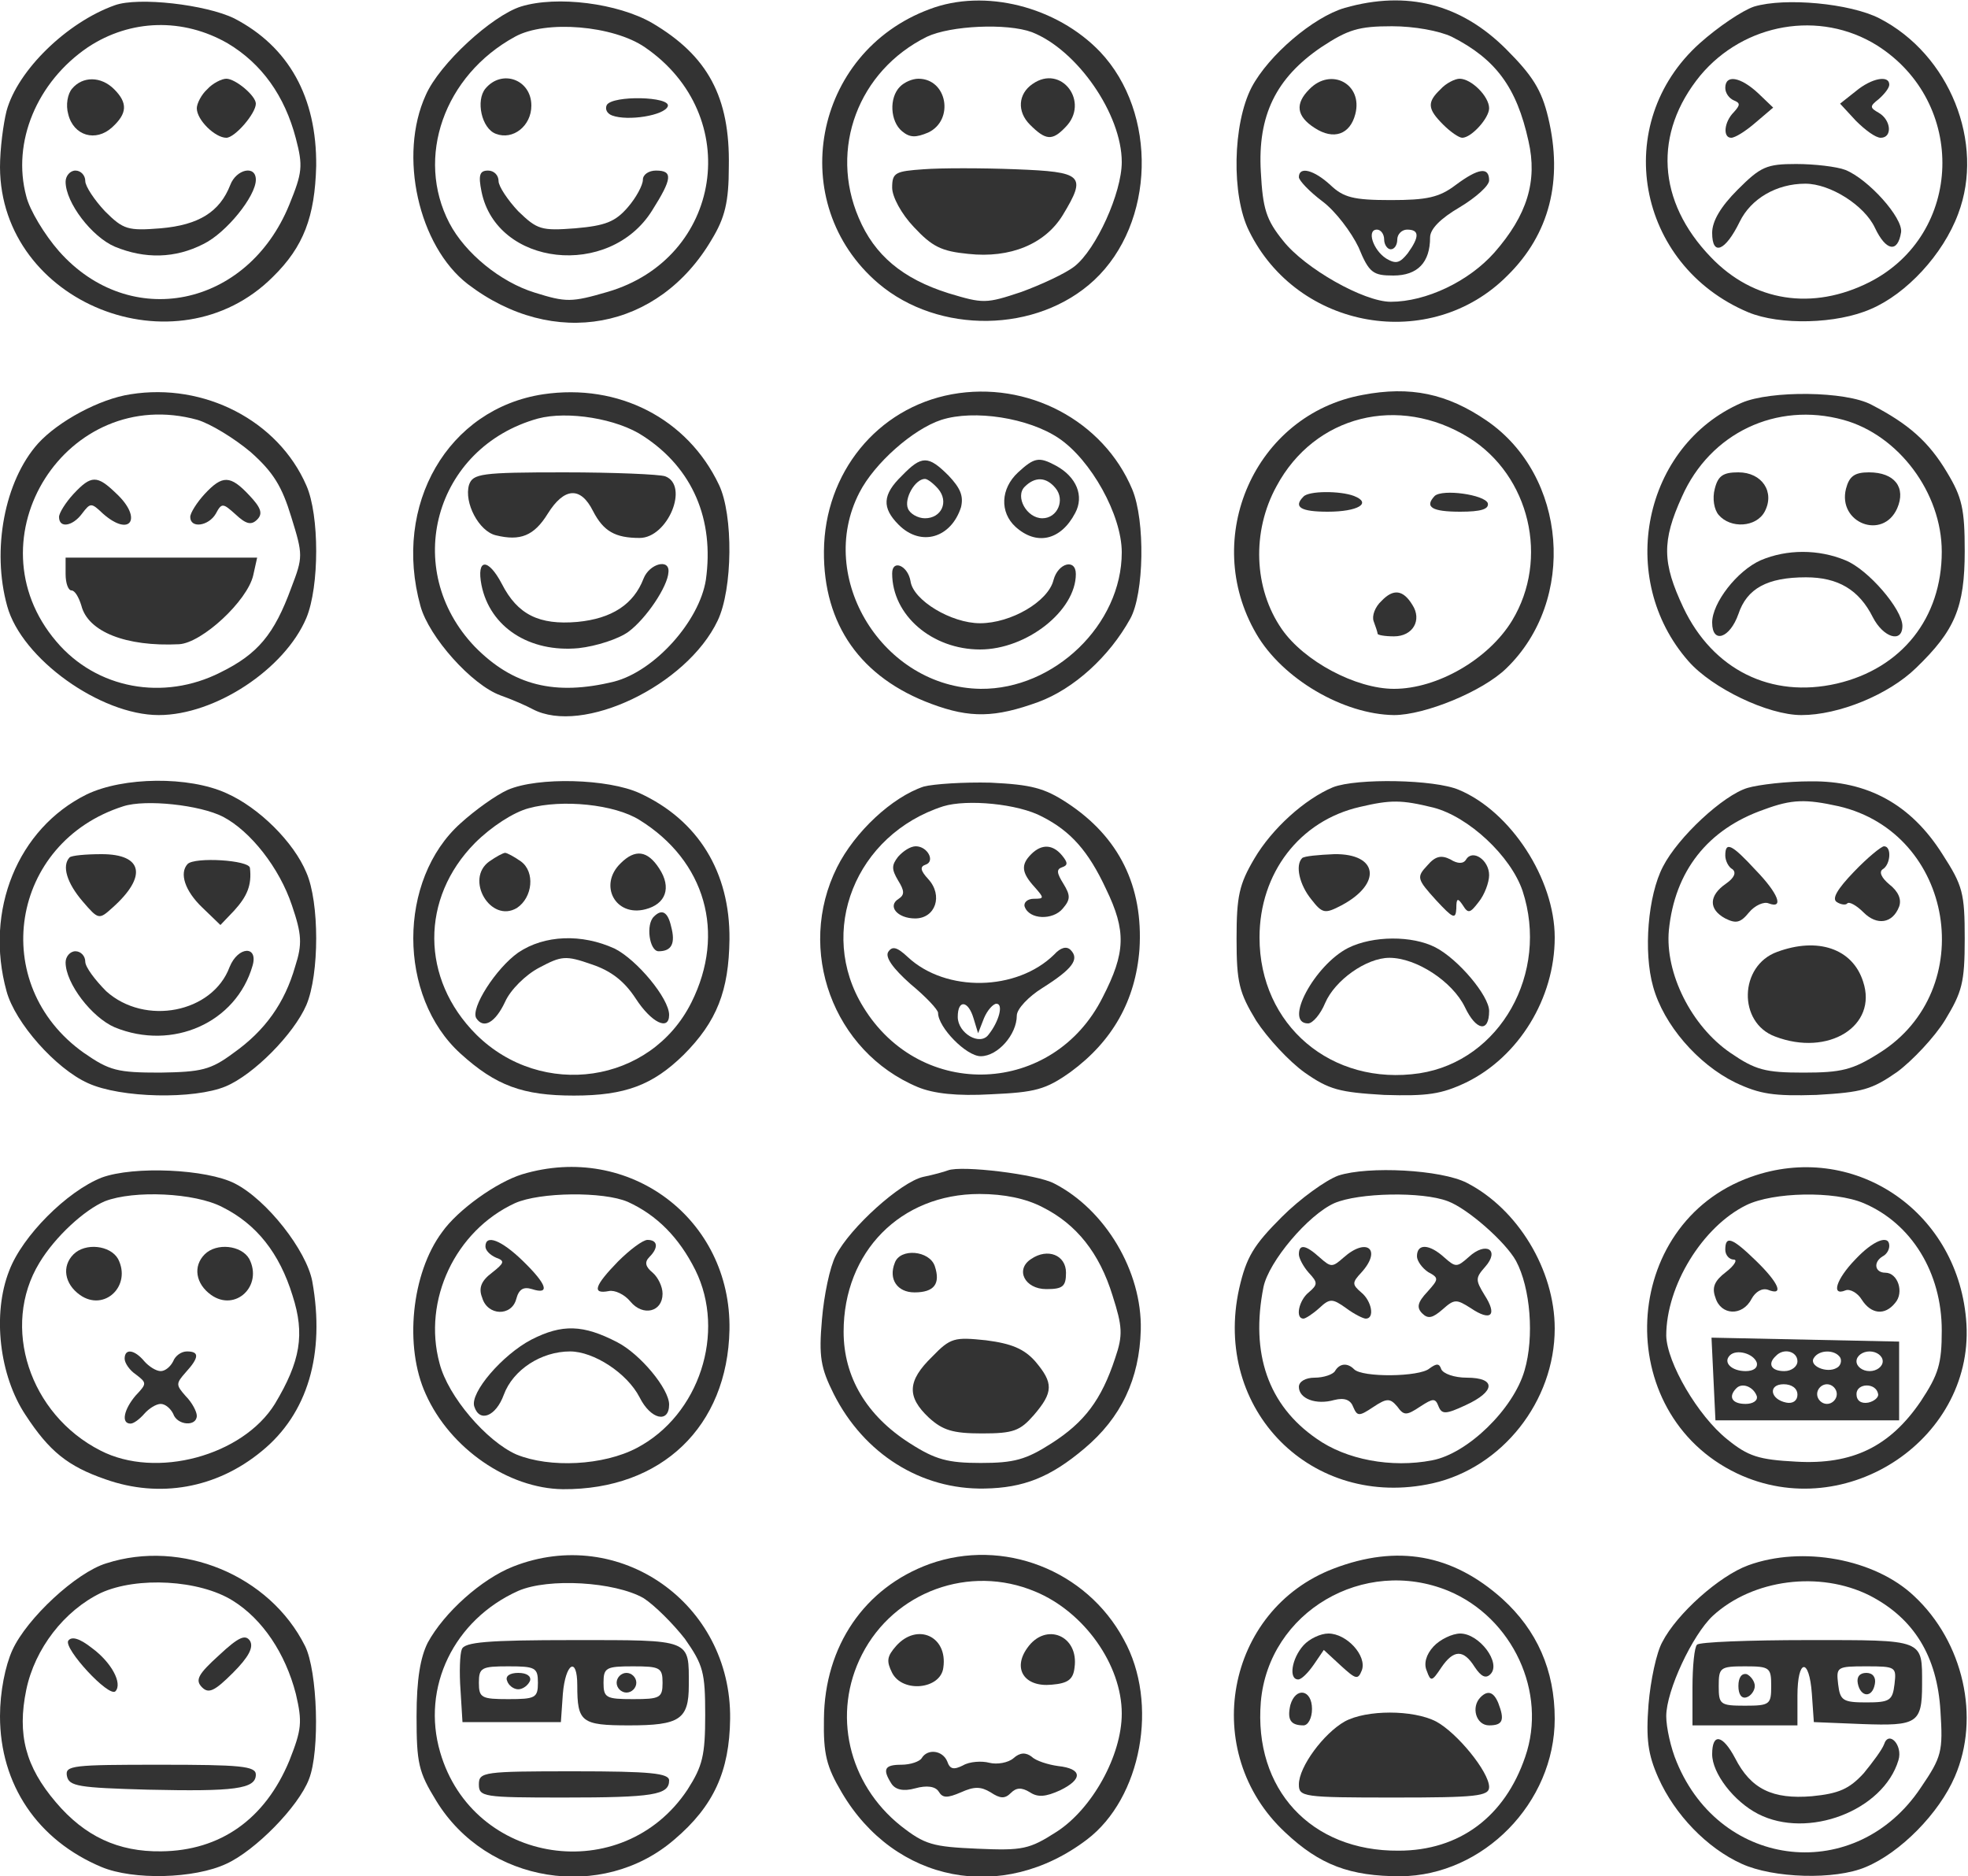 <?xml version="1.0" encoding="UTF-8" standalone="no"?>
<!--?xml version="1.0" standalone="no"?-->

<svg
   xmlns:dc="http://purl.org/dc/elements/1.1/"
   xmlns:cc="http://creativecommons.org/ns#"
   xmlns:rdf="http://www.w3.org/1999/02/22-rdf-syntax-ns#"
   xmlns:svg="http://www.w3.org/2000/svg"
   xmlns="http://www.w3.org/2000/svg"
   xmlns:sodipodi="http://sodipodi.sourceforge.net/DTD/sodipodi-0.dtd"
   xmlns:inkscape="http://www.inkscape.org/namespaces/inkscape"
   version="1.0"
   width="300pt"
   height="286pt"
   viewBox="0 0 300 286"
   preserveAspectRatio="xMidYMid meet"
   id="svg2"
   inkscape:version="0.91 r13725"
   sodipodi:docname="smilies.svg">
    <defs
     id="defs155" />
  <g
     transform="translate(0 286) scale(0.1,-0.1)"
     fill="#333333"
     stroke="none"
     id="g4">
    <path
       class="node"
       id="node1"
       d="M175 2852 c-73 -26 -148 -99 -165 -161 -5 -20 -10 -58 -10 -86 1 -207 269 -314 416 -167 47 46 64 92 66 169 1 105 -42 182 -125 225 -43 21 -146 33 -182 20z m172 -58 c52 -31 87 -80 104 -145 11 -42 10 -52 -10 -101 -64 -157 -243 -193 -351 -71 -22 25 -45 63 -50 84 -22 82 16 174 94 227 65 43 145 45 213 6z" />
    <path
       class="node"
       id="node2"
       d="M110 2725 c-7 -8 -10 -25 -6 -39 8 -33 42 -43 67 -20 23 21 24 37 3 58 -20 20 -48 20 -64 1z" />
    <path
       class="node"
       id="node3"
       d="M316 2724 c-9 -8 -16 -22 -16 -29 0 -18 28 -45 45 -45 13 0 45 37 45 52 0 12 -31 38 -45 38 -7 0 -21 -7 -29 -16z" />
    <path
       class="node"
       id="node4"
       d="M100 2583 c0 -32 40 -84 75 -99 46 -19 92 -18 135 4 35 17 80 73 80 98 0 23 -30 16 -39 -8 -16 -41 -48 -61 -106 -66 -50 -4 -57 -2 -85 26 -16 17 -30 38 -30 46 0 9 -7 16 -15 16 -8 0 -15 -8 -15 -17z" />
    <path
       class="node"
       id="node5"
       d="M794 2850 c-44 -14 -124 -87 -145 -135 -42 -92 -11 -230 64 -288 131 -100 291 -70 372 68 20 33 26 57 26 111 2 106 -32 169 -117 219 -52 30 -145 42 -200 25z m189 -62 c152 -104 118 -322 -57 -373 -55 -16 -63 -16 -111 -1 -52 16 -106 60 -130 106 -52 100 -8 225 100 284 47 26 150 17 198 -16z" />
    <path
       class="node"
       id="node6"
       d="M740 2725 c-15 -18 -6 -61 16 -69 26 -10 54 12 54 43 0 40 -45 56 -70 26z" />
    <path
       class="node"
       id="node7"
       d="M925 2700 c-3 -6 0 -13 8 -16 24 -9 80 0 85 14 5 15 -84 17 -93 2z" />
    <path
       class="node"
       id="node8"
       d="M734 2568 c23 -114 195 -133 260 -29 31 49 32 61 6 61 -11 0 -20 -6 -20 -14 0 -8 -10 -27 -23 -42 -19 -22 -34 -28 -80 -32 -52 -4 -58 -2 -87 26 -16 17 -30 38 -30 46 0 9 -7 16 -16 16 -13 0 -15 -7 -10 -32z" />
    <path
       class="node"
       id="node9"
       d="M1417 2846 c-178 -66 -221 -296 -78 -418 92 -78 242 -76 329 5 93 87 97 255 9 348 -66 69 -176 97 -260 65z m156 -35 c69 -27 137 -125 137 -198 0 -47 -39 -133 -72 -159 -14 -11 -51 -28 -81 -39 -54 -18 -58 -18 -111 -2 -70 22 -113 58 -137 115 -45 105 -1 224 104 276 36 17 122 21 160 7z" />
    <path
       class="node"
       id="node10"
       d="M1372 2728 c-17 -17 -15 -53 3 -68 12 -10 21 -10 40 -2 40 19 29 82 -15 82 -9 0 -21 -5 -28 -12z" />
    <path
       class="node"
       id="node11"
       d="M1574 2732 c-22 -15 -24 -42 -4 -62 24 -24 34 -25 54 -4 38 38 -6 97 -50 66z" />
    <path
       class="node"
       id="node12"
       d="M1408 2602 c-43 -3 -48 -5 -48 -28 0 -14 14 -40 33 -60 28 -30 42 -37 83 -41 64 -7 117 15 144 59 37 61 31 66 -72 70 -51 2 -114 2 -140 0z" />
    <path
       class="node"
       id="node13"
       d="M2050 2848 c-48 -14 -116 -72 -142 -121 -29 -56 -31 -165 -4 -219 74 -151 277 -186 394 -68 64 63 85 145 62 241 -10 42 -24 64 -64 104 -69 69 -151 90 -246 63z m163 -44 c67 -34 99 -77 117 -159 14 -61 -2 -113 -52 -170 -39 -44 -104 -75 -158 -75 -41 0 -131 51 -164 93 -26 32 -31 49 -34 105 -5 86 23 143 92 190 41 27 57 32 108 32 34 0 72 -7 91 -16z" />
    <path
       class="node"
       id="node14"
       d="M1996 2724 c-22 -22 -20 -41 8 -59 29 -19 54 -10 62 21 12 46 -37 72 -70 38z" />
    <path
       class="node"
       id="node15"
       d="M2196 2724 c-21 -20 -20 -30 4 -54 11 -11 24 -20 29 -20 14 0 41 30 41 45 0 18 -27 45 -45 45 -7 0 -21 -7 -29 -16z" />
    <path
       class="node"
       id="node16"
       d="M1980 2590 c0 -5 16 -22 36 -37 20 -15 44 -47 55 -70 16 -39 22 -43 53 -43 37 0 56 20 56 58 0 13 16 29 45 46 25 15 45 33 45 41 0 21 -16 19 -51 -7 -25 -19 -44 -23 -99 -23 -57 0 -72 4 -92 23 -25 23 -48 29 -48 12z m130 -95 c0 -8 5 -15 10 -15 6 0 10 7 10 15 0 8 7 15 15 15 19 0 19 -11 1 -36 -12 -15 -18 -17 -33 -8 -20 13 -30 44 -14 44 6 0 11 -7 11 -15z" />
    <path
       stroke-width="20"
       class="node"
       id="node17"
       d="M2674 2850 c-18 -6 -55 -31 -83 -56 -136 -122 -97 -338 74 -410 48 -20 135 -18 187 5 54 23 110 83 133 145 41 108 -13 243 -120 298 -45 23 -144 32 -191 18z m187 -59 c138 -87 132 -288 -11 -361 -87 -44 -177 -30 -242 38 -82 85 -88 189 -16 277 67 80 182 100 269 46z" />
    <path
       class="node"
       id="node18"
       d="M2630 2726 c0 -8 6 -16 13 -19 10 -4 10 -7 0 -18 -15 -15 -17 -39 -4 -39 6 0 22 10 37 23 l27 23 -23 22 c-27 25 -50 29 -50 8z" />
    <path
       class="node"
       id="node19"
       d="M2829 2721 l-24 -19 24 -26 c14 -14 30 -26 38 -26 18 0 16 27 -3 38 -14 8 -14 10 0 21 9 8 16 17 16 22 0 15 -27 10 -51 -10z" />
    <path
       class="node"
       id="node20"
       d="M2649 2571 c-26 -26 -39 -48 -39 -66 0 -36 20 -28 42 17 17 35 56 58 100 58 38 0 90 -33 106 -67 17 -36 35 -39 40 -7 3 22 -50 81 -85 95 -13 5 -47 9 -75 9 -45 0 -54 -4 -89 -39z" />
    <path
       class="node"
       id="node21"
       d="M199 2259 c-47 -7 -110 -41 -141 -75 -51 -57 -71 -162 -47 -248 22 -80 142 -166 231 -166 86 0 192 70 225 148 20 48 20 157 0 202 -43 99 -156 157 -268 139z m102 -39 c20 -6 56 -28 81 -49 35 -31 48 -53 62 -99 18 -58 18 -61 0 -108 -26 -71 -51 -101 -108 -129 -87 -44 -189 -25 -250 47 -134 157 16 393 215 338z" />
    <path
       class="node"
       id="node22"
       d="M112 2107 c-12 -13 -22 -29 -22 -35 0 -18 21 -14 35 5 13 17 14 17 32 0 42 -37 61 -7 20 31 -29 28 -38 28 -65 -1z" />
    <path
       class="node"
       id="node23"
       d="M312 2107 c-12 -13 -22 -29 -22 -35 0 -18 28 -14 39 5 9 17 11 16 30 -1 16 -15 24 -17 33 -8 9 9 6 18 -12 37 -29 31 -41 31 -68 2z" />
    <path
       class="node"
       id="node24"
       d="M100 1985 c0 -14 4 -25 9 -25 5 0 11 -10 15 -23 10 -40 68 -63 149 -59 35 2 104 66 113 105 l6 27 -146 0 -146 0 0 -25z" />
    <path
       class="node"
       id="node25"
       d="M828 2259 c-145 -22 -230 -168 -187 -323 13 -47 78 -120 122 -136 17 -6 40 -16 49 -21 76 -40 235 36 282 135 23 48 24 161 2 207 -48 101 -153 155 -268 138z m153 -64 c75 -49 108 -127 95 -219 -10 -63 -78 -139 -140 -155 -90 -22 -154 -6 -212 53 -113 118 -62 304 96 348 45 12 121 0 161 -27z" />
    <path
       class="node"
       id="node26"
       d="M715 2121 c-8 -27 15 -71 41 -77 37 -9 58 -1 79 33 25 40 50 42 69 4 16 -31 34 -41 71 -41 43 0 76 80 39 94 -9 3 -78 6 -154 6 -127 0 -139 -2 -145 -19z" />
    <path
       class="node"
       id="node27"
       d="M734 1968 c13 -64 73 -103 148 -96 27 3 61 14 76 25 27 20 60 69 61 91 2 21 -29 13 -38 -10 -15 -39 -48 -61 -101 -66 -58 -5 -91 11 -115 58 -21 40 -39 39 -31 -2z" />
    <path
       class="node"
       id="node28"
       d="M1451 2259 c-114 -21 -194 -120 -195 -239 -1 -112 56 -193 164 -233 59 -22 97 -21 163 3 54 20 108 69 140 127 21 38 23 149 3 197 -44 105 -160 166 -275 145z m163 -67 c49 -33 96 -117 96 -174 0 -110 -103 -209 -215 -208 -149 2 -252 169 -185 299 23 45 82 97 125 111 50 16 133 3 179 -28z" />
    <path
       class="node"
       id="node29"
       d="M1375 2135 c-30 -29 -31 -49 -5 -75 34 -34 80 -20 95 27 4 17 -1 29 -19 48 -31 31 -41 31 -71 0z m55 -20 c17 -20 5 -45 -20 -45 -11 0 -23 7 -26 15 -6 15 11 45 26 45 4 0 13 -7 20 -15z" />
    <path
       class="node"
       id="node30"
       d="M1552 2140 c-27 -25 -28 -61 -4 -83 32 -29 69 -21 91 21 14 26 2 55 -29 72 -26 14 -33 13 -58 -10z m57 -24 c15 -18 3 -46 -20 -46 -24 0 -42 33 -27 48 16 16 33 15 47 -2z" />
    <path
       class="node"
       id="node31"
       d="M1360 1986 c0 -64 61 -116 134 -116 71 0 146 59 146 115 0 24 -27 17 -34 -9 -8 -33 -65 -66 -112 -66 -44 0 -102 35 -106 64 -4 24 -28 34 -28 12z" />
    <path
       class="node"
       id="node32"
       d="M2077 2258 c-164 -30 -247 -218 -162 -364 40 -69 133 -123 210 -124 47 0 135 36 171 71 108 104 93 294 -30 378 -60 41 -116 53 -189 39z m162 -65 c93 -58 123 -185 66 -279 -36 -59 -114 -104 -180 -104 -58 0 -137 42 -171 91 -43 62 -46 149 -8 218 58 108 186 140 293 74z" />
    <path
       class="node"
       id="node33"
       d="M1987 2103 c-16 -16 -4 -23 37 -23 46 0 68 13 40 24 -21 8 -69 8 -77 -1z" />
    <path
       class="node"
       id="node34"
       d="M2187 2104 c-16 -17 -4 -24 39 -24 32 0 44 4 42 13 -5 13 -69 22 -81 11z" />
    <path
       class="node"
       id="node35"
       d="M2106 1944 c-10 -9 -15 -23 -12 -31 3 -8 6 -17 6 -19 0 -2 11 -4 25 -4 29 0 43 25 28 48 -14 23 -29 25 -47 6z" />
    <path
       class="node"
       id="node36"
       d="M2655 2246 c-150 -65 -192 -268 -81 -394 36 -41 121 -82 172 -82 57 0 133 31 175 72 59 57 74 92 74 178 0 64 -4 82 -27 120 -28 47 -59 74 -115 103 -39 21 -154 22 -198 3z m155 -26 c84 -23 150 -111 150 -201 0 -101 -61 -178 -160 -201 -100 -23 -189 21 -234 116 -32 68 -33 101 -2 169 43 97 144 145 246 117z" />
    <path
       class="node"
       id="node37"
       d="M2614 2115 c-4 -15 -1 -32 6 -40 18 -21 57 -19 70 5 16 30 -4 60 -40 60 -23 0 -31 -5 -36 -25z" />
    <path
       class="node"
       id="node38"
       d="M2814 2115 c-13 -52 56 -79 78 -30 14 32 -4 55 -43 55 -22 0 -30 -6 -35 -25z" />
    <path
       class="node"
       id="node39"
       d="M2684 2006 c-36 -16 -74 -65 -74 -95 0 -33 27 -24 40 13 13 39 44 56 103 56 49 0 81 -19 102 -61 16 -31 45 -40 45 -13 0 25 -52 86 -87 100 -41 17 -89 17 -129 0z" />
    <path
       class="node"
       id="node40"
       d="M132 1649 c-105 -52 -156 -177 -122 -300 13 -48 75 -118 124 -140 50 -23 162 -25 210 -5 43 18 104 80 123 124 20 47 20 157 0 202 -19 46 -72 99 -122 121 -57 26 -157 25 -213 -2z m208 -34 c42 -22 86 -78 105 -135 15 -44 16 -59 5 -93 -16 -56 -46 -98 -94 -132 -35 -26 -49 -29 -112 -30 -65 0 -77 3 -116 30 -147 104 -113 321 60 376 34 11 117 2 152 -16z" />
    <path
       class="node"
       id="node41"
       d="M106 1553 c-12 -13 -4 -39 20 -67 24 -28 25 -28 45 -10 54 48 47 82 -16 82 -24 0 -46 -2 -49 -5z" />
    <path
       class="node"
       id="node42"
       d="M286 1543 c-13 -14 -4 -41 22 -66 l28 -27 21 22 c20 22 27 39 24 65 -1 12 -84 17 -95 6z" />
    <path
       class="node"
       id="node43"
       d="M100 1393 c0 -32 40 -84 75 -99 88 -36 185 7 210 94 9 31 -22 30 -35 -2 -26 -70 -129 -90 -188 -37 -17 17 -32 37 -32 45 0 9 -7 16 -15 16 -8 0 -15 -8 -15 -17z" />
    <path
       class="node"
       id="node44"
       d="M774 1656 c-18 -8 -50 -31 -72 -51 -96 -86 -96 -264 0 -351 54 -49 95 -64 173 -64 78 0 120 16 167 62 51 51 69 98 70 176 1 103 -48 182 -137 223 -48 22 -155 25 -201 5z m201 -46 c100 -62 132 -172 79 -278 -62 -124 -228 -148 -328 -49 -85 85 -85 208 -2 292 25 25 59 47 82 53 51 14 131 6 169 -18z" />
    <path
       class="node"
       id="node45"
       d="M746 1547 c-38 -27 2 -95 42 -71 24 16 28 55 6 71 -10 7 -21 13 -24 13 -3 0 -14 -6 -24 -13z" />
    <path
       class="node"
       id="node46"
       d="M946 1544 c-34 -33 -8 -82 38 -70 31 8 40 33 21 62 -18 28 -37 30 -59 8z" />
    <path
       class="node"
       id="node47"
       d="M997 1463 c-13 -12 -7 -53 7 -53 20 0 26 12 19 38 -5 22 -14 27 -26 15z" />
    <path
       class="node"
       id="node48"
       d="M790 1408 c-34 -24 -73 -85 -64 -100 11 -17 29 -7 44 25 8 18 31 41 52 52 34 18 40 19 80 5 30 -10 50 -26 67 -52 24 -37 51 -50 51 -25 0 25 -49 84 -83 101 -50 23 -107 21 -147 -6z" />
    <path
       class="node"
       id="node49"
       d="M1408 1661 c-48 -16 -105 -69 -132 -123 -63 -126 -6 -281 123 -335 24 -10 60 -14 112 -11 67 3 83 7 121 34 64 47 99 109 105 187 6 96 -31 171 -110 223 -35 23 -55 28 -117 31 -41 1 -87 -2 -102 -6z m181 -46 c43 -22 70 -52 97 -110 31 -64 30 -97 -5 -165 -75 -150 -277 -159 -365 -15 -71 115 -12 263 122 306 36 11 114 4 151 -16z" />
    <path
       class="node"
       id="node50"
       d="M1369 1554 c-10 -13 -10 -19 0 -36 10 -16 10 -22 1 -28 -18 -11 -2 -30 25 -30 31 0 43 35 20 60 -12 13 -13 19 -4 22 15 5 3 28 -15 28 -8 0 -19 -7 -27 -16z" />
    <path
       class="node"
       id="node51"
       d="M1572 1558 c-16 -16 -15 -28 5 -50 15 -17 15 -18 -1 -18 -10 0 -16 -6 -14 -12 7 -20 43 -21 58 -3 12 14 12 20 1 38 -10 16 -11 22 -2 25 9 3 9 7 0 18 -14 17 -31 18 -47 2z" />
    <path
       class="node"
       id="node52"
       d="M1354 1409 c-5 -8 7 -25 34 -49 23 -19 42 -39 42 -44 0 -22 43 -66 65 -66 26 0 55 33 55 62 0 10 18 29 39 42 46 29 57 44 43 58 -6 6 -15 4 -25 -7 -57 -56 -165 -58 -223 -4 -17 16 -24 17 -30 8z m130 -101 l7 -23 9 23 c5 12 14 22 19 22 11 0 4 -27 -12 -47 -13 -18 -47 2 -47 27 0 27 16 25 24 -2z" />
    <path
       class="node"
       id="node53"
       d="M2032 1660 c-43 -18 -93 -63 -120 -109 -23 -39 -27 -57 -27 -122 0 -67 4 -82 30 -125 17 -26 50 -62 74 -79 37 -26 53 -30 121 -34 66 -2 87 1 125 19 80 39 135 128 135 221 0 89 -67 192 -146 225 -37 16 -156 18 -192 4z m153 -31 c54 -14 118 -74 136 -127 41 -125 -34 -259 -157 -278 -134 -20 -244 73 -244 207 0 98 61 178 153 199 47 11 63 11 112 -1z" />
    <path
       class="node"
       id="node54"
       d="M1985 1552 c-11 -11 -4 -41 14 -63 17 -22 21 -22 46 -9 62 33 56 79 -11 78 -24 -1 -46 -3 -49 -6z" />
    <path
       class="node"
       id="node55"
       d="M2176 1541 c-17 -18 -16 -21 13 -53 26 -28 30 -30 31 -13 0 16 2 17 10 5 8 -13 11 -12 24 5 9 11 16 30 16 41 0 23 -25 40 -35 24 -4 -7 -13 -7 -24 0 -14 7 -23 5 -35 -9z" />
    <path
       class="node"
       id="node56"
       d="M2055 1415 c-51 -26 -99 -115 -61 -115 7 0 19 14 26 31 15 35 63 69 98 69 41 0 96 -36 115 -75 17 -36 37 -40 37 -6 0 23 -47 79 -82 97 -35 18 -95 18 -133 -1z" />
    <path
       class="node"
       id="node57"
       d="M2664 1659 c-37 -11 -106 -75 -129 -120 -23 -44 -30 -130 -15 -183 16 -58 68 -118 125 -146 38 -18 59 -21 124 -19 70 4 84 8 123 35 23 17 57 53 73 79 26 43 30 57 30 124 0 70 -3 81 -34 129 -48 76 -114 112 -201 111 -36 0 -79 -5 -96 -10z m139 -28 c176 -41 215 -280 62 -376 -41 -26 -58 -30 -116 -30 -58 0 -73 4 -111 30 -60 41 -100 122 -94 187 9 90 59 154 145 184 43 16 64 16 114 5z" />
    <path
       class="node"
       id="node58"
       d="M2630 1556 c0 -8 5 -18 11 -21 6 -5 3 -13 -10 -22 -26 -18 -27 -39 -1 -53 16 -8 23 -7 36 9 9 11 23 17 30 14 24 -9 15 15 -20 51 -36 39 -46 44 -46 22z" />
    <path
       class="node"
       id="node59"
       d="M2826 1531 c-25 -26 -34 -41 -26 -46 6 -4 14 -5 16 -2 3 3 14 -3 25 -14 20 -20 44 -17 54 9 4 11 -1 23 -15 34 -12 10 -16 19 -10 23 12 7 14 35 2 35 -4 0 -25 -17 -46 -39z" />
    <path
       class="node"
       id="node60"
       d="M2709 1409 c-58 -21 -60 -108 -3 -129 81 -31 157 16 134 84 -16 50 -69 68 -131 45z" />
    <path
       class="node"
       id="node61"
       d="M155 1065 c-53 -21 -121 -89 -141 -142 -26 -66 -15 -160 25 -220 36 -55 64 -78 122 -98 82 -29 169 -14 238 43 70 57 97 148 77 259 -9 47 -69 124 -118 149 -43 22 -154 27 -203 9z m184 -45 c52 -26 87 -70 107 -135 19 -59 12 -100 -27 -165 -49 -79 -181 -115 -266 -71 -108 55 -152 189 -93 286 24 40 69 81 100 94 44 17 137 13 179 -9z" />
    <path
       class="node"
       id="node62"
       d="M112 948 c-18 -18 -14 -45 10 -62 37 -26 79 14 58 55 -12 21 -50 25 -68 7z" />
    <path
       class="node"
       id="node63"
       d="M312 948 c-18 -18 -14 -45 10 -62 37 -26 79 14 58 55 -12 21 -50 25 -68 7z" />
    <path
       class="node"
       id="node64"
       d="M190 789 c0 -7 8 -18 17 -24 17 -13 17 -14 0 -32 -18 -21 -23 -43 -8 -43 5 0 14 7 21 15 7 8 18 15 25 15 7 0 15 -7 19 -15 6 -18 36 -20 36 -3 0 6 -7 20 -17 30 -15 17 -15 19 0 36 21 23 21 32 2 32 -9 0 -18 -7 -21 -15 -4 -8 -12 -15 -19 -15 -7 0 -18 7 -25 15 -15 18 -30 20 -30 4z" />
    <path
       class="node"
       id="node65"
       d="M796 1070 c-39 -12 -98 -54 -122 -88 -47 -63 -58 -175 -25 -247 37 -83 126 -144 209 -145 151 -1 251 96 254 243 3 169 -153 286 -316 237z m161 -42 c44 -20 78 -54 103 -104 47 -95 6 -221 -89 -271 -51 -27 -133 -31 -184 -10 -45 20 -104 88 -117 139 -26 96 24 202 115 244 38 17 135 18 172 2z" />
    <path
       class="node"
       id="node66"
       d="M740 960 c0 -6 7 -13 16 -17 14 -5 13 -8 -6 -23 -16 -12 -21 -23 -15 -38 8 -28 45 -29 52 -2 4 15 11 19 24 15 28 -9 23 7 -14 43 -33 32 -57 41 -57 22z" />
    <path
       class="node"
       id="node67"
       d="M942 937 c-36 -37 -40 -50 -14 -45 9 2 24 -5 33 -16 19 -23 49 -16 49 12 0 11 -7 25 -15 32 -11 9 -13 16 -5 24 14 14 13 26 -3 26 -7 0 -27 -15 -45 -33z" />
    <path
       class="node"
       id="node68"
       d="M810 818 c-44 -23 -94 -81 -87 -102 8 -25 33 -15 45 18 14 38 57 66 101 66 36 0 87 -33 106 -70 17 -34 45 -40 45 -11 0 24 -44 77 -79 95 -52 27 -84 28 -131 4z" />
    <path
       class="node"
       id="node69"
       d="M1445 1076 c-5 -2 -23 -7 -38 -10 -34 -8 -111 -77 -133 -120 -9 -17 -18 -61 -21 -97 -5 -57 -2 -74 18 -114 46 -91 133 -146 230 -144 59 1 100 17 152 61 56 47 84 106 86 181 2 89 -54 183 -132 223 -26 14 -141 28 -162 20z m144 -56 c52 -26 87 -70 107 -135 15 -47 16 -60 4 -95 -21 -64 -47 -98 -97 -130 -39 -25 -57 -30 -108 -30 -50 0 -69 5 -108 30 -66 42 -101 101 -101 170 0 122 87 210 207 210 38 0 71 -7 96 -20z" />
    <path
       class="node"
       id="node70"
       d="M1364 935 c-10 -25 4 -45 30 -45 30 0 40 13 31 40 -8 24 -53 28 -61 5z" />
    <path
       class="node"
       id="node71"
       d="M1572 941 c-25 -16 -10 -46 23 -46 25 0 30 4 30 25 0 27 -28 38 -53 21z" />
    <path
       class="node"
       id="node72"
       d="M1421 792 c-38 -37 -39 -61 -5 -93 21 -19 36 -24 81 -24 48 0 58 4 79 28 30 35 30 49 2 82 -17 19 -36 27 -75 32 -48 5 -54 4 -82 -25z" />
    <path
       class="node"
       id="node73"
       d="M2040 1068 c-19 -7 -58 -35 -86 -63 -43 -43 -54 -61 -65 -109 -41 -185 111 -338 295 -297 106 24 186 125 186 236 0 89 -56 182 -134 222 -39 20 -150 26 -196 11z m167 -39 c30 -11 88 -62 104 -91 22 -41 28 -116 13 -167 -17 -59 -87 -127 -141 -137 -62 -12 -131 1 -176 33 -74 51 -101 130 -81 231 8 39 68 110 108 128 37 16 134 18 173 3z" />
    <path
       class="node"
       id="node74"
       d="M1980 948 c0 -6 7 -19 15 -28 14 -15 14 -18 0 -30 -15 -12 -21 -40 -8 -40 3 0 14 7 24 16 16 15 20 15 41 0 12 -9 26 -16 30 -16 14 0 9 27 -7 40 -14 12 -14 15 0 30 32 35 9 55 -27 23 -17 -15 -19 -15 -36 0 -22 20 -32 21 -32 5z" />
    <path
       class="node"
       id="node75"
       d="M2160 945 c0 -7 8 -18 17 -24 17 -9 16 -11 -1 -30 -15 -16 -17 -24 -8 -33 9 -9 16 -7 31 6 18 16 21 16 43 2 31 -21 41 -11 21 20 -14 23 -14 26 1 43 23 26 1 39 -25 15 -18 -16 -20 -16 -37 -1 -23 21 -42 22 -42 2z" />
    <path
       class="node"
       id="node76"
       d="M2035 770 c-3 -5 -17 -10 -31 -10 -14 0 -24 -6 -24 -14 0 -18 26 -28 54 -20 16 4 25 0 29 -11 6 -14 9 -14 30 0 21 14 26 14 37 1 10 -14 14 -14 35 0 20 13 23 13 28 0 5 -12 11 -12 41 2 46 21 47 42 2 42 -19 0 -36 6 -39 13 -3 9 -7 9 -18 1 -15 -13 -103 -14 -115 -1 -10 10 -22 9 -29 -3z" />
    <path
       class="node"
       id="node77"
       d="M2669 1066 c-200 -71 -214 -360 -21 -452 167 -79 366 55 349 236 -15 167 -174 271 -328 216z m172 -40 c73 -31 119 -106 119 -194 0 -51 -5 -67 -32 -108 -47 -69 -104 -97 -190 -92 -57 3 -73 8 -105 34 -45 36 -92 117 -93 158 0 76 55 166 122 199 41 20 134 22 179 3z" />
    <path
       class="node"
       id="node78"
       d="M2630 955 c0 -8 6 -15 13 -15 6 0 1 -9 -12 -19 -17 -13 -22 -23 -16 -39 8 -27 41 -29 55 -2 6 11 16 17 25 14 25 -10 17 10 -18 44 -37 36 -47 39 -47 17z" />
    <path
       class="node"
       id="node79"
       d="M2828 940 c-29 -30 -37 -56 -15 -47 7 3 19 -4 25 -14 14 -22 35 -25 51 -5 14 16 4 46 -15 46 -16 0 -19 16 -4 25 6 3 10 10 10 16 0 18 -25 8 -52 -21z" />
    <path
       class="node"
       id="node80"
       d="M2612 758 l3 -63 140 0 140 0 0 60 0 60 -143 3 -143 3 3 -63z m66 25 c2 -8 -5 -13 -17 -13 -21 0 -35 13 -24 24 10 10 36 3 41 -11z m62 2 c0 -8 -9 -15 -20 -15 -20 0 -26 11 -13 23 12 13 33 7 33 -8z m65 6 c3 -5 1 -13 -5 -16 -15 -9 -43 3 -35 15 8 13 32 13 40 1z m65 -6 c0 -8 -9 -15 -20 -15 -11 0 -20 7 -20 15 0 8 9 15 20 15 11 0 20 -7 20 -15z m-192 -53 c2 -7 -6 -12 -17 -12 -21 0 -27 11 -14 24 9 9 26 2 31 -12z m62 2 c0 -9 -7 -14 -17 -12 -25 5 -28 28 -4 28 12 0 21 -6 21 -16z m60 1 c0 -8 -7 -15 -15 -15 -8 0 -15 7 -15 15 0 8 7 15 15 15 8 0 15 -7 15 -15z m63 0 c1 -5 -6 -11 -15 -13 -11 -2 -18 3 -18 13 0 17 30 18 33 0z" />
    <path
       class="node"
       id="node81"
       d="M162 477 c-46 -14 -121 -84 -143 -132 -11 -24 -19 -64 -19 -101 0 -104 57 -189 155 -230 48 -20 141 -18 190 5 44 20 110 87 126 129 17 43 13 165 -6 203 -54 108 -188 163 -303 126z m193 -57 c45 -28 80 -80 96 -142 10 -43 9 -54 -10 -102 -37 -89 -105 -137 -195 -138 -66 -1 -117 23 -161 75 -46 54 -59 103 -45 171 13 63 58 121 114 148 55 25 150 20 201 -12z" />
    <path
       class="node"
       id="node82"
       d="M104 359 c-7 -12 62 -87 72 -77 11 12 -6 44 -36 66 -19 15 -31 18 -36 11z" />
    <path
       class="node"
       id="node83"
       d="M334 337 c-32 -29 -37 -38 -26 -49 10 -10 19 -6 47 22 24 24 32 39 26 49 -7 10 -17 6 -47 -22z" />
    <path
       class="node"
       id="node84"
       d="M102 153 c3 -16 18 -18 123 -21 133 -3 165 1 165 23 0 13 -24 15 -146 15 -133 0 -145 -1 -142 -17z" />
    <path
       class="node"
       id="node85"
       d="M782 472 c-48 -19 -105 -70 -130 -116 -11 -22 -17 -55 -17 -112 0 -72 3 -85 30 -129 77 -126 253 -154 363 -59 60 51 84 104 85 184 2 176 -169 296 -331 232z m199 -48 c17 -11 45 -39 63 -62 28 -40 31 -51 31 -116 0 -62 -4 -78 -27 -114 -99 -149 -327 -115 -377 57 -29 99 21 202 119 246 46 20 147 14 191 -11z" />
    <path
       class="node"
       id="node86"
       d="M704 346 c-3 -7 -4 -35 -2 -62 l3 -49 75 0 75 0 3 43 c4 47 22 58 22 13 0 -56 6 -61 79 -61 77 0 91 9 91 61 0 71 6 69 -176 69 -131 0 -166 -3 -170 -14z m116 -51 c0 -23 -4 -25 -45 -25 -41 0 -45 2 -45 25 0 23 4 25 45 25 41 0 45 -2 45 -25z m190 0 c0 -23 -4 -25 -45 -25 -41 0 -45 2 -45 25 0 23 4 25 45 25 41 0 45 -2 45 -25z" />
    <path
       class="node"
       id="node87"
       d="M773 298 c2 -7 10 -13 17 -13 7 0 15 6 18 13 2 7 -5 12 -18 12 -13 0 -20 -5 -17 -12z" />
    <path
       class="node"
       id="node88"
       d="M940 295 c0 -8 7 -15 15 -15 8 0 15 7 15 15 0 8 -7 15 -15 15 -8 0 -15 -7 -15 -15z" />
    <path
       class="node"
       id="node89"
       d="M730 140 c0 -19 7 -20 129 -20 137 0 161 4 161 26 0 11 -28 14 -145 14 -138 0 -145 -1 -145 -20z" />
    <path
       class="node"
       id="node90"
       d="M1417 476 c-99 -36 -160 -125 -161 -236 -1 -54 4 -73 27 -112 81 -138 245 -170 374 -72 83 63 110 208 56 305 -57 106 -184 155 -296 115z m161 -42 c75 -31 132 -112 132 -186 0 -64 -45 -145 -99 -180 -42 -27 -52 -29 -121 -26 -68 3 -80 6 -117 35 -80 64 -105 171 -59 261 49 96 164 138 264 96z" />
    <path
       class="node"
       id="node91"
       d="M1366 351 c-14 -16 -15 -23 -6 -41 16 -31 74 -25 78 8 7 48 -40 69 -72 33z" />
    <path
       class="node"
       id="node92"
       d="M1566 348 c-23 -32 -4 -60 37 -56 25 2 33 8 35 26 7 49 -44 70 -72 30z" />
    <path
       class="node"
       id="node93"
       d="M1405 180 c-3 -5 -17 -10 -31 -10 -26 0 -29 -7 -15 -29 6 -9 18 -12 36 -7 18 5 31 3 36 -5 6 -10 13 -10 34 -1 20 9 30 9 45 0 15 -10 22 -10 31 -1 8 8 16 9 29 1 12 -8 24 -7 46 3 35 17 34 33 -3 37 -15 2 -34 8 -40 14 -9 7 -18 7 -28 -2 -8 -7 -25 -10 -37 -7 -11 3 -30 2 -40 -4 -14 -7 -20 -6 -24 6 -7 17 -30 20 -39 5z" />
    <path
       class="node"
       id="node94"
       d="M2033 469 c-165 -63 -205 -280 -74 -402 53 -50 99 -67 176 -67 126 1 235 112 235 240 0 74 -27 135 -80 183 -76 68 -160 83 -257 46z m175 -34 c98 -41 151 -155 117 -253 -31 -91 -100 -143 -193 -143 -134 -1 -221 94 -210 227 12 137 157 222 286 169z" />
    <path
       class="node"
       id="node95"
       d="M1987 352 c-18 -20 -23 -52 -8 -52 5 0 15 10 24 23 l15 22 26 -24 c23 -21 26 -22 32 -7 8 22 -23 56 -51 56 -12 0 -29 -8 -38 -18z" />
    <path
       class="node"
       id="node96"
       d="M2185 350 c-11 -12 -15 -26 -10 -37 6 -17 8 -16 22 5 19 28 34 28 51 1 10 -15 17 -18 24 -11 17 17 -17 62 -46 62 -12 0 -31 -9 -41 -20z" />
    <path
       class="node"
       id="node97"
       d="M1967 261 c-5 -22 0 -31 20 -31 7 0 13 11 13 25 0 30 -25 34 -33 6z" />
    <path
       class="node"
       id="node98"
       d="M2257 273 c-15 -15 -7 -43 13 -43 21 0 24 8 14 34 -7 17 -16 20 -27 9z" />
    <path
       class="node"
       id="node99"
       d="M2050 236 c-32 -18 -70 -69 -70 -96 0 -19 6 -20 145 -20 125 0 145 2 145 16 0 23 -49 83 -81 100 -35 18 -106 18 -139 0z" />
    <path
       class="node"
       id="node100"
       d="M2665 474 c-44 -16 -109 -74 -131 -117 -9 -16 -18 -59 -21 -95 -4 -53 -1 -76 15 -112 25 -56 74 -107 127 -131 48 -22 142 -25 189 -5 53 22 112 82 136 138 39 90 13 205 -62 275 -60 57 -171 77 -253 47z m185 -46 c68 -35 103 -93 108 -176 4 -62 2 -70 -30 -117 -98 -147 -304 -126 -372 39 -9 21 -16 53 -16 70 0 39 40 124 71 153 61 56 163 69 239 31z" />
    <path
       class="node"
       id="node101"
       d="M2587 353 c-4 -3 -7 -33 -7 -65 l0 -58 80 0 80 0 0 45 c0 57 18 59 22 3 l3 -43 74 -3 c83 -3 91 1 91 60 0 70 5 68 -174 68 -90 0 -166 -3 -169 -7z m113 -63 c0 -28 -2 -30 -40 -30 -38 0 -40 2 -40 30 0 28 2 30 40 30 38 0 40 -2 40 -30z m188 3 c-3 -25 -7 -28 -43 -28 -36 0 -40 3 -43 28 -3 26 -2 27 43 27 45 0 46 -1 43 -27z" />
    <path
       class="node"
       id="node102"
       d="M2650 290 c0 -13 5 -20 13 -17 6 2 12 10 12 17 0 7 -6 15 -12 18 -8 2 -13 -5 -13 -18z" />
    <path
       class="node"
       id="node103"
       d="M2832 294 c4 -21 22 -23 26 -1 2 10 -3 17 -13 17 -10 0 -15 -6 -13 -16z" />
    <path
       class="node"
       id="node104"
       d="M2610 186 c0 -29 33 -72 70 -91 76 -39 191 5 214 82 7 23 -15 46 -22 24 -3 -8 -17 -27 -31 -44 -22 -24 -38 -31 -79 -35 -60 -5 -93 11 -117 58 -19 36 -35 39 -35 6z" />
  </g>
  </svg>











































